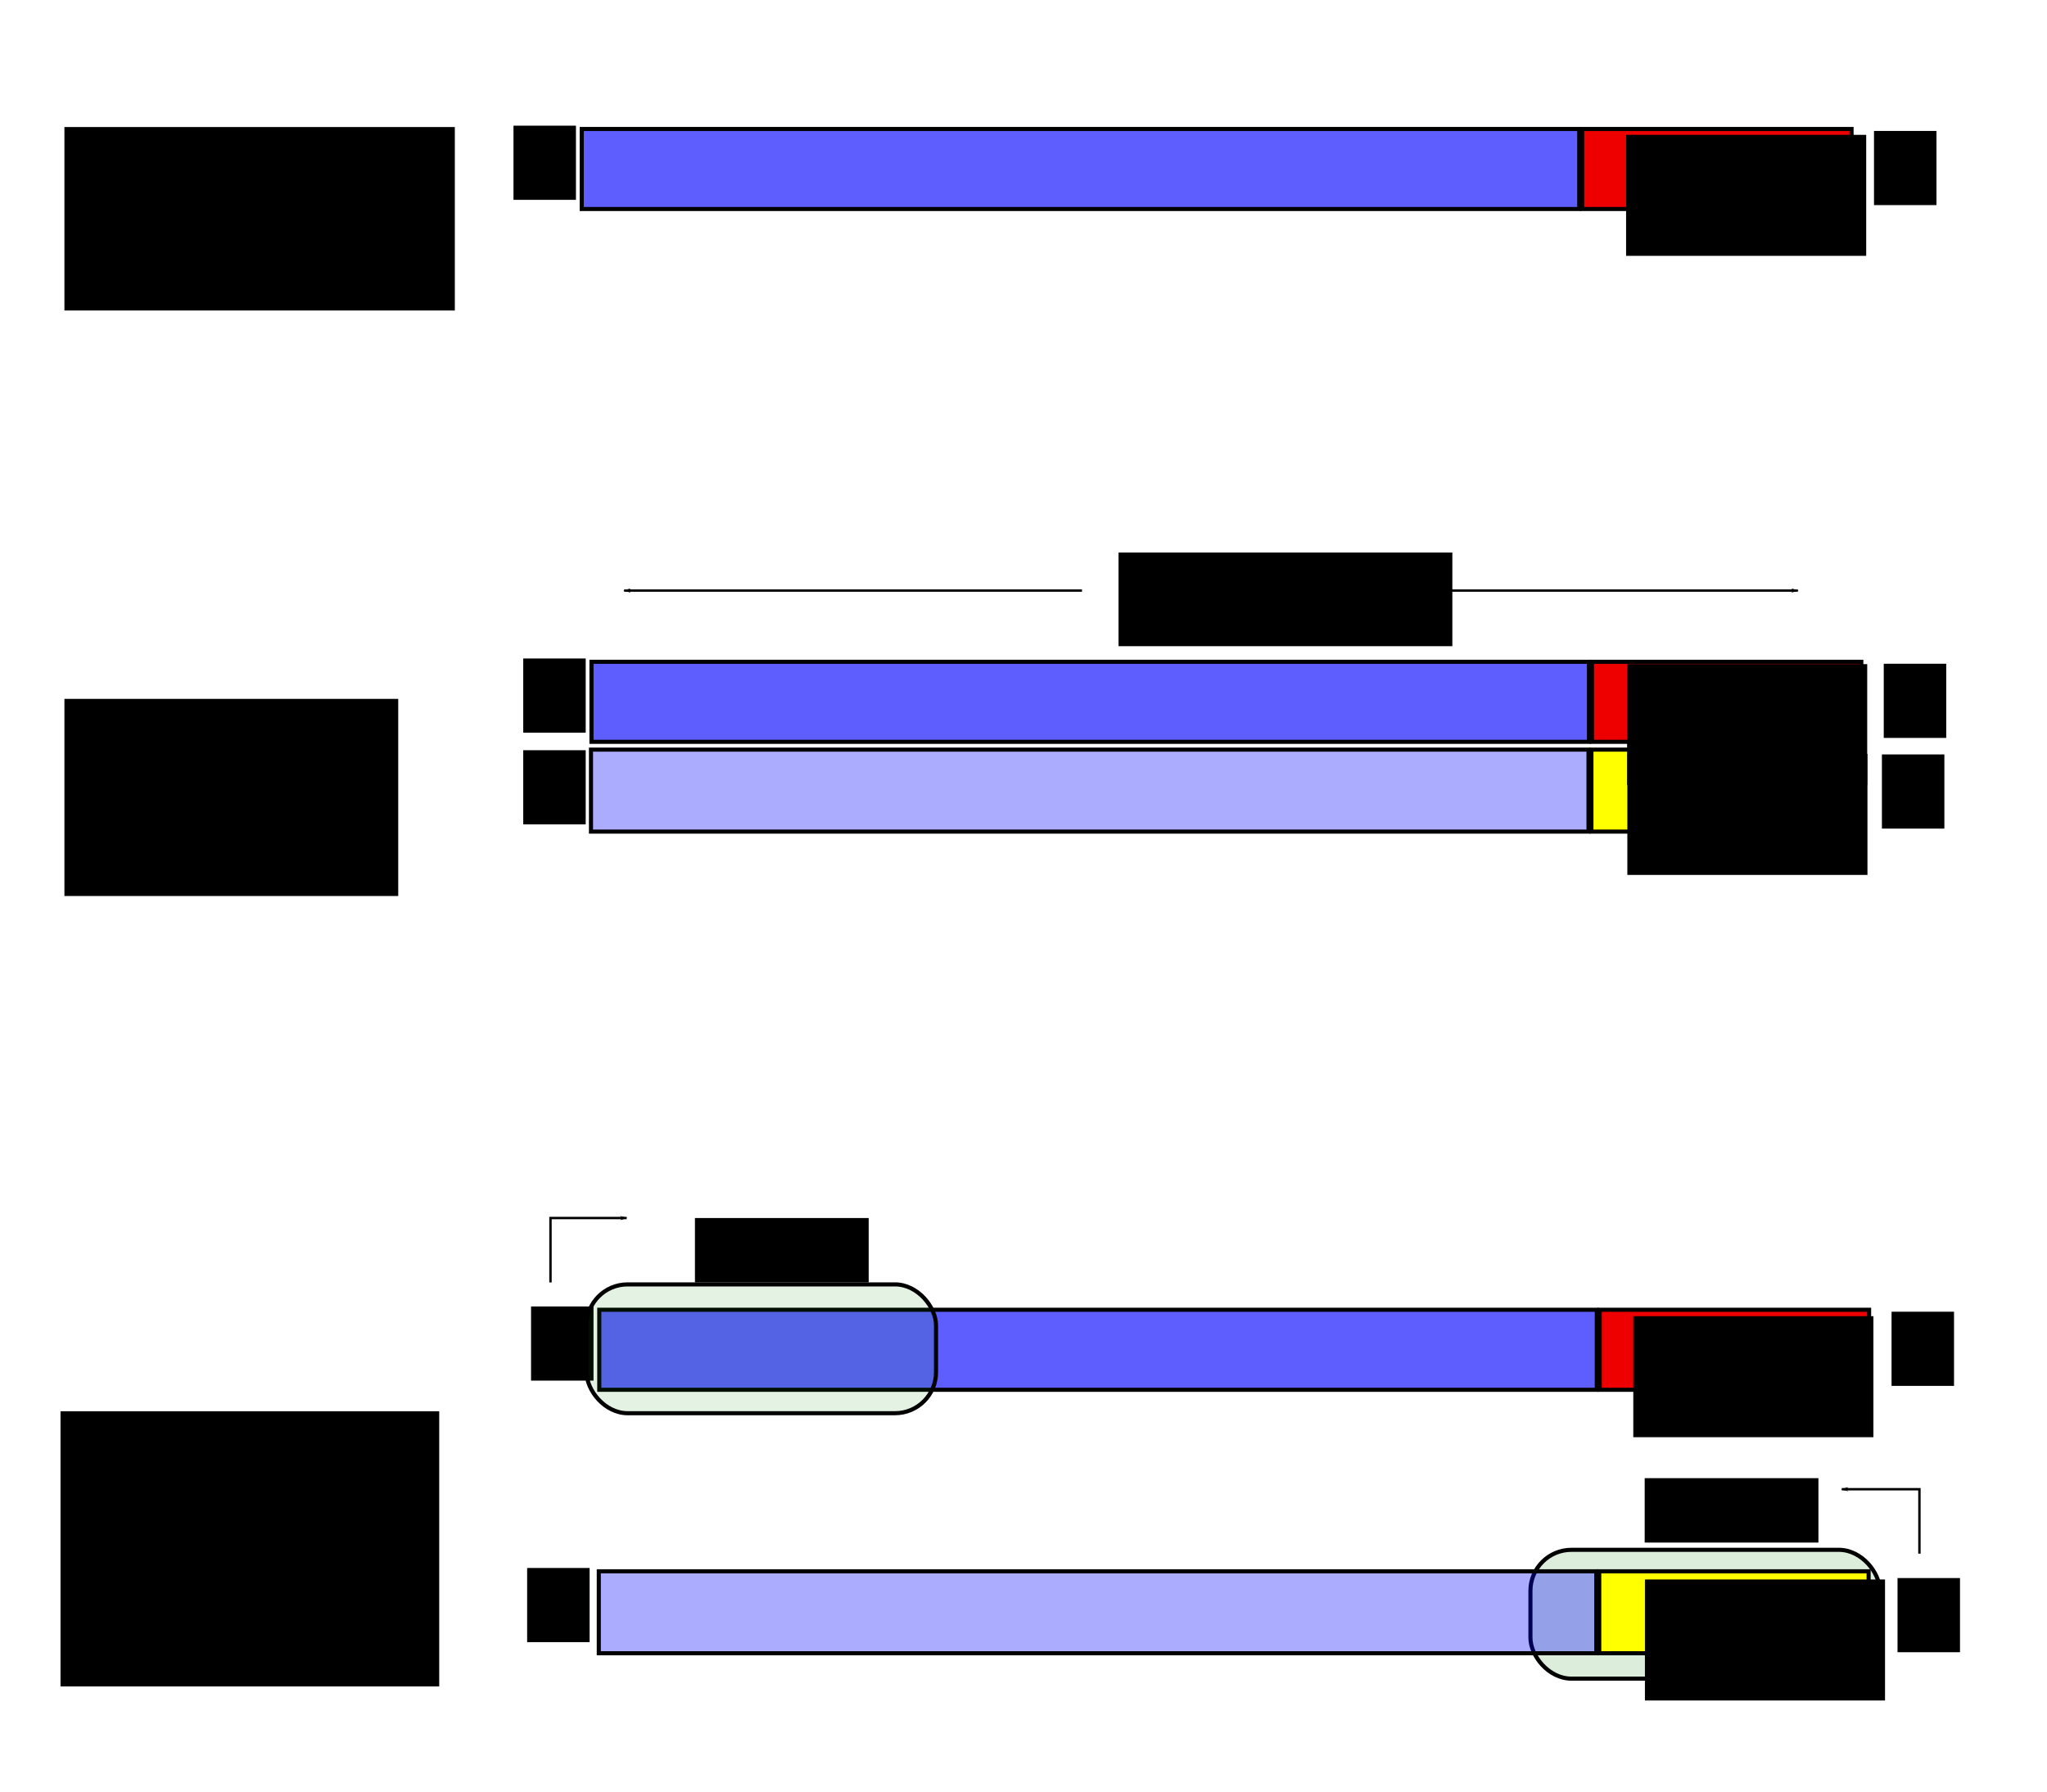<?xml version="1.0" encoding="UTF-8" standalone="no"?>
<!-- Created with Inkscape (http://www.inkscape.org/) -->

<svg
   xmlns:dc="http://purl.org/dc/elements/1.1/"
   xmlns:cc="http://creativecommons.org/ns#"
   xmlns:rdf="http://www.w3.org/1999/02/22-rdf-syntax-ns#"
   xmlns:svg="http://www.w3.org/2000/svg"
   xmlns="http://www.w3.org/2000/svg"
   xmlns:sodipodi="http://sodipodi.sourceforge.net/DTD/sodipodi-0.dtd"
   xmlns:inkscape="http://www.inkscape.org/namespaces/inkscape"
   width="853.937"
   height="747.638"
   id="svg4099"
   version="1.1"
   inkscape:version="0.48.2 r9819"
   sodipodi:docname="New document 2">
  <defs
     id="defs4101">
    <marker
       inkscape:stockid="Arrow1Lend"
       orient="auto"
       refY="0"
       refX="0"
       id="Arrow1Lend"
       style="overflow:visible">
      <path
         id="path5274"
         d="M 0,0 5,-5 -12.5,0 5,5 0,0 z"
         style="fill-rule:evenodd;stroke:#000000;stroke-width:1pt;marker-start:none"
         transform="matrix(-0.8,0,0,-0.8,-10,0)"
         inkscape:connector-curvature="0" />
    </marker>
    <marker
       inkscape:stockid="Arrow1Lend"
       orient="auto"
       refY="0"
       refX="0"
       id="Arrow1Lend-6"
       style="overflow:visible">
      <path
         inkscape:connector-curvature="0"
         id="path5274-1"
         d="M 0,0 5,-5 -12.5,0 5,5 0,0 z"
         style="fill-rule:evenodd;stroke:#000000;stroke-width:1pt;marker-start:none"
         transform="matrix(-0.8,0,0,-0.8,-10,0)" />
    </marker>
    <marker
       inkscape:stockid="Arrow1Lend"
       orient="auto"
       refY="0"
       refX="0"
       id="Arrow1Lend-7"
       style="overflow:visible">
      <path
         inkscape:connector-curvature="0"
         id="path5274-0"
         d="M 0,0 5,-5 -12.5,0 5,5 0,0 z"
         style="fill-rule:evenodd;stroke:#000000;stroke-width:1pt;marker-start:none"
         transform="matrix(-0.8,0,0,-0.8,-10,0)" />
    </marker>
    <marker
       inkscape:stockid="Arrow1Lend"
       orient="auto"
       refY="0"
       refX="0"
       id="Arrow1Lend-1"
       style="overflow:visible">
      <path
         inkscape:connector-curvature="0"
         id="path5274-4"
         d="M 0,0 5,-5 -12.5,0 5,5 0,0 z"
         style="fill-rule:evenodd;stroke:#000000;stroke-width:1pt;marker-start:none"
         transform="matrix(-0.8,0,0,-0.8,-10,0)" />
    </marker>
    <marker
       inkscape:stockid="Arrow1Lend"
       orient="auto"
       refY="0"
       refX="0"
       id="Arrow1Lend-1-2"
       style="overflow:visible">
      <path
         inkscape:connector-curvature="0"
         id="path5274-4-4"
         d="M 0,0 5,-5 -12.5,0 5,5 0,0 z"
         style="fill-rule:evenodd;stroke:#000000;stroke-width:1pt;marker-start:none"
         transform="matrix(-0.8,0,0,-0.8,-10,0)" />
    </marker>
  </defs>
  <sodipodi:namedview
     inkscape:document-units="mm"
     pagecolor="#ffffff"
     bordercolor="#666666"
     borderopacity="1.0"
     inkscape:pageopacity="0.0"
     inkscape:pageshadow="2"
     inkscape:zoom="0.86831672"
     inkscape:cx="332.6134"
     inkscape:cy="348.64156"
     inkscape:current-layer="layer1"
     id="namedview4103"
     showgrid="false"
     units="mm"
     inkscape:window-width="1920"
     inkscape:window-height="1148"
     inkscape:window-x="0"
     inkscape:window-y="25"
     inkscape:window-maximized="1" />
  <g
     inkscape:label="Layer 1"
     inkscape:groupmode="layer"
     id="layer1"
     transform="translate(0,3.543)">
    <rect
       style="fill:#0000ff;fill-opacity:0.63;stroke:#000000;stroke-width:1.708;stroke-miterlimit:4;stroke-opacity:1;stroke-dasharray:none"
       id="rect4108"
       width="416.129"
       height="33.388"
       x="242.674"
       y="50.275"
       ry="16.694"
       rx="0" />
    <rect
       style="fill:#ee0000;fill-opacity:1;stroke:#000000;stroke-width:1.708;stroke-miterlimit:4;stroke-opacity:1;stroke-dasharray:none"
       id="rect4108-7"
       width="112.379"
       height="33.388"
       x="660.024"
       y="50.275"
       ry="16.694"
       rx="0" />
    <flowRoot
       xml:space="preserve"
       id="flowRoot4949"
       style="font-size:20px;font-style:normal;font-weight:normal;line-height:125%;letter-spacing:0px;word-spacing:0px;fill:#000000;fill-opacity:1;stroke:none;font-family:Sans"
       transform="translate(680.79,-170.197)"><flowRegion
         id="flowRegion4951"><rect
           id="rect4953"
           width="26.059"
           height="30.945"
           x="100.978"
           y="221.287" /></flowRegion><flowPara
         id="flowPara4955">5'</flowPara></flowRoot>    <flowRoot
       xml:space="preserve"
       id="flowRoot4949-0"
       style="font-size:20px;font-style:normal;font-weight:normal;line-height:125%;letter-spacing:0px;word-spacing:0px;fill:#000000;fill-opacity:1;stroke:none;font-family:Sans"
       transform="translate(113.23,-172.392)"><flowRegion
         id="flowRegion4951-5"><rect
           id="rect4953-7"
           width="26.059"
           height="30.945"
           x="100.978"
           y="221.287" /></flowRegion><flowPara
         id="flowPara4955-0">3'</flowPara></flowRoot>    <rect
       style="fill:#008000;fill-opacity:0.137;stroke:#000000;stroke-width:1.708;stroke-miterlimit:4;stroke-opacity:1;stroke-dasharray:none"
       id="rect5058"
       width="145.767"
       height="53.747"
       x="638.444"
       y="643.116"
       ry="17.101" />
    <rect
       style="fill:#0000ff;fill-opacity:0.63;stroke:#000000;stroke-width:1.708;stroke-miterlimit:4;stroke-opacity:1;stroke-dasharray:none"
       id="rect4108-3"
       width="416.129"
       height="33.388"
       x="249.998"
       y="542.952"
       ry="16.694"
       rx="0" />
    <rect
       style="fill:#ee0000;fill-opacity:1;stroke:#000000;stroke-width:1.708;stroke-miterlimit:4;stroke-opacity:1;stroke-dasharray:none"
       id="rect4108-7-3"
       width="112.379"
       height="33.388"
       x="667.348"
       y="542.952"
       ry="16.694"
       rx="0" />
    <rect
       style="fill:#0000ff;fill-opacity:0.327;stroke:#000000;stroke-width:1.708;stroke-miterlimit:4;stroke-opacity:1;stroke-dasharray:none"
       id="rect4108-5-4"
       width="416.129"
       height="34.202"
       x="249.795"
       y="652.074"
       ry="17.101"
       rx="0" />
    <rect
       style="fill:#ffff00;fill-opacity:1;stroke:#000000;stroke-width:1.708;stroke-miterlimit:4;stroke-opacity:1;stroke-dasharray:none"
       id="rect4108-7-0-0"
       width="112.379"
       height="34.202"
       x="667.145"
       y="652.074"
       ry="17.101"
       rx="0" />
    <flowRoot
       xml:space="preserve"
       id="flowRoot4949-5"
       style="font-size:20px;font-style:normal;font-weight:normal;line-height:125%;letter-spacing:0px;word-spacing:0px;fill:#000000;fill-opacity:1;stroke:none;font-family:Sans"
       transform="translate(688.114,322.479)"><flowRegion
         id="flowRegion4951-59"><rect
           id="rect4953-15"
           width="26.059"
           height="30.945"
           x="100.978"
           y="221.287" /></flowRegion><flowPara
         id="flowPara4955-2">5'</flowPara></flowRoot>    <flowRoot
       xml:space="preserve"
       id="flowRoot4949-0-3"
       style="font-size:20px;font-style:normal;font-weight:normal;line-height:125%;letter-spacing:0px;word-spacing:0px;fill:#000000;fill-opacity:1;stroke:none;font-family:Sans"
       transform="translate(120.554,320.285)"><flowRegion
         id="flowRegion4951-5-0"><rect
           id="rect4953-7-2"
           width="26.059"
           height="30.945"
           x="100.978"
           y="221.287" /></flowRegion><flowPara
         id="flowPara4955-0-7">3'</flowPara></flowRoot>    <flowRoot
       xml:space="preserve"
       id="flowRoot4949-7-1"
       style="font-size:20px;font-style:normal;font-weight:normal;line-height:125%;letter-spacing:0px;word-spacing:0px;fill:#000000;fill-opacity:1;stroke:none;font-family:Sans"
       transform="translate(118.926,429.407)"><flowRegion
         id="flowRegion4951-6-3"><rect
           id="rect4953-1-6"
           width="26.059"
           height="30.945"
           x="100.978"
           y="221.287" /></flowRegion><flowPara
         id="flowPara4955-7-2">5'</flowPara></flowRoot>    <flowRoot
       xml:space="preserve"
       id="flowRoot4949-0-5-3"
       style="font-size:20px;font-style:normal;font-weight:normal;line-height:125%;letter-spacing:0px;word-spacing:0px;fill:#000000;fill-opacity:1;stroke:none;font-family:Sans"
       transform="translate(690.604,433.61)"><flowRegion
         id="flowRegion4951-5-8-0"><rect
           id="rect4953-7-5-4"
           width="26.059"
           height="30.945"
           x="100.978"
           y="221.287" /></flowRegion><flowPara
         id="flowPara4955-0-4-3">3'</flowPara></flowRoot>    <rect
       style="fill:#008000;fill-opacity:0.109;stroke:#000000;stroke-width:1.708;stroke-miterlimit:4;stroke-opacity:1;stroke-dasharray:none"
       id="rect5058-3"
       width="145.767"
       height="53.747"
       x="244.71"
       y="532.366"
       ry="17.101" />
    <rect
       style="fill:#0000ff;fill-opacity:0.63;stroke:#000000;stroke-width:1.708;stroke-miterlimit:4;stroke-opacity:1;stroke-dasharray:none"
       id="rect4108-9"
       width="416.129"
       height="33.388"
       x="246.741"
       y="272.59"
       ry="16.694"
       rx="0" />
    <rect
       style="fill:#ee0000;fill-opacity:1;stroke:#000000;stroke-width:1.708;stroke-miterlimit:4;stroke-opacity:1;stroke-dasharray:none"
       id="rect4108-7-39"
       width="112.379"
       height="33.388"
       x="664.091"
       y="272.59"
       ry="16.694"
       rx="0" />
    <rect
       style="fill:#0000ff;fill-opacity:0.327;stroke:#000000;stroke-width:1.708;stroke-miterlimit:4;stroke-opacity:1;stroke-dasharray:none"
       id="rect4108-5-0"
       width="416.129"
       height="34.202"
       x="246.537"
       y="309.236"
       ry="17.101"
       rx="0" />
    <rect
       style="fill:#ffff00;fill-opacity:1;stroke:#000000;stroke-width:1.708;stroke-miterlimit:4;stroke-opacity:1;stroke-dasharray:none"
       id="rect4108-7-0-07"
       width="112.379"
       height="34.202"
       x="663.887"
       y="309.236"
       ry="17.101"
       rx="0" />
    <flowRoot
       xml:space="preserve"
       id="flowRoot4949-1"
       style="font-size:20px;font-style:normal;font-weight:normal;line-height:125%;letter-spacing:0px;word-spacing:0px;fill:#000000;fill-opacity:1;stroke:none;font-family:Sans"
       transform="translate(684.857,52.118)"><flowRegion
         id="flowRegion4951-1"><rect
           id="rect4953-5"
           width="26.059"
           height="30.945"
           x="100.978"
           y="221.287" /></flowRegion><flowPara
         id="flowPara4955-3">5'</flowPara></flowRoot>    <flowRoot
       xml:space="preserve"
       id="flowRoot4949-0-6"
       style="font-size:20px;font-style:normal;font-weight:normal;line-height:125%;letter-spacing:0px;word-spacing:0px;fill:#000000;fill-opacity:1;stroke:none;font-family:Sans"
       transform="translate(117.297,49.923)"><flowRegion
         id="flowRegion4951-5-6"><rect
           id="rect4953-7-4"
           width="26.059"
           height="30.945"
           x="100.978"
           y="221.287" /></flowRegion><flowPara
         id="flowPara4955-0-9">3'</flowPara></flowRoot>    <flowRoot
       xml:space="preserve"
       id="flowRoot4949-7-15"
       style="font-size:20px;font-style:normal;font-weight:normal;line-height:125%;letter-spacing:0px;word-spacing:0px;fill:#000000;fill-opacity:1;stroke:none;font-family:Sans"
       transform="translate(117.297,88.198)"><flowRegion
         id="flowRegion4951-6-7"><rect
           id="rect4953-1-7"
           width="26.059"
           height="30.945"
           x="100.978"
           y="221.287" /></flowRegion><flowPara
         id="flowPara4955-7-5">5'</flowPara></flowRoot>    <flowRoot
       xml:space="preserve"
       id="flowRoot4949-0-5-1"
       style="font-size:20px;font-style:normal;font-weight:normal;line-height:125%;letter-spacing:0px;word-spacing:0px;fill:#000000;fill-opacity:1;stroke:none;font-family:Sans"
       transform="translate(684.089,89.958)"><flowRegion
         id="flowRegion4951-5-8-9"><rect
           id="rect4953-7-5-8"
           width="26.059"
           height="30.945"
           x="100.978"
           y="221.287" /></flowRegion><flowPara
         id="flowPara4955-0-4-31">3'</flowPara></flowRoot>    <flowRoot
       xml:space="preserve"
       id="flowRoot5242"
       style="font-size:20px;font-style:normal;font-weight:normal;line-height:125%;letter-spacing:0px;word-spacing:0px;fill:#000000;fill-opacity:1;stroke:none;font-family:Sans"><flowRegion
         id="flowRegion5244"><rect
           id="rect5246"
           width="162.868"
           height="76.548"
           x="26.873"
           y="49.461" /></flowRegion><flowPara
         id="flowPara5248">Original RNA</flowPara></flowRoot>    <flowRoot
       xml:space="preserve"
       id="flowRoot5250"
       style="font-size:20px;font-style:normal;font-weight:normal;line-height:125%;letter-spacing:0px;word-spacing:0px;fill:#000000;fill-opacity:1;stroke:none;font-family:Sans"
       transform="translate(-10.586,28.502)"><flowRegion
         id="flowRegion5252"><rect
           id="rect5254"
           width="139.252"
           height="82.249"
           x="37.46"
           y="259.561" /></flowRegion><flowPara
         id="flowPara5256">cDNA version</flowPara></flowRoot>    <flowRoot
       xml:space="preserve"
       id="flowRoot5258"
       style="font-size:20px;font-style:normal;font-weight:normal;line-height:125%;letter-spacing:0px;word-spacing:0px;fill:#000000;fill-opacity:1;stroke:none;font-family:Sans"
       transform="translate(-3.257,37.46)"><flowRegion
         id="flowRegion5260"><rect
           id="rect5262"
           width="157.982"
           height="114.822"
           x="28.502"
           y="547.838" /></flowRegion><flowPara
         id="flowPara5264">Sequencing from the 3' end</flowPara></flowRoot>    <path
       style="fill:none;stroke:#000000;stroke-width:0.999;stroke-linecap:butt;stroke-linejoin:miter;stroke-miterlimit:4;stroke-opacity:1;stroke-dasharray:none;marker-end:url(#Arrow1Lend)"
       d="m 229.644,531.551 0,-26.873 31.759,0"
       id="path5266"
       inkscape:connector-curvature="0" />
    <path
       style="fill:none;stroke:#000000;stroke-width:0.999;stroke-linecap:butt;stroke-linejoin:miter;stroke-miterlimit:4;stroke-opacity:1;stroke-dasharray:none;marker-end:url(#Arrow1Lend)"
       d="m 800.721,644.707 0,-26.873 -32.389,0"
       id="path5266-8"
       inkscape:connector-curvature="0" />
    <flowRoot
       xml:space="preserve"
       id="flowRoot5749"
       style="font-size:20px;font-style:normal;font-weight:bold;line-height:125%;letter-spacing:0px;word-spacing:0px;fill:#000000;fill-opacity:1;stroke:none;font-family:Sans;-inkscape-font-specification:Sans Bold"
       transform="translate(615.643,-83.063)"><flowRegion
         id="flowRegion5751"><rect
           id="rect5753"
           width="100.164"
           height="50.489"
           x="62.704"
           y="135.781"
           style="font-weight:bold;-inkscape-font-specification:Sans Bold" /></flowRegion><flowPara
         id="flowPara5755">Poly(A)</flowPara></flowRoot>    <flowRoot
       transform="translate(618.648,409.855)"
       xml:space="preserve"
       id="flowRoot5749-5"
       style="font-size:20px;font-style:normal;font-weight:bold;line-height:125%;letter-spacing:0px;word-spacing:0px;fill:#000000;fill-opacity:1;stroke:none;font-family:Sans;-inkscape-font-specification:Sans Bold"><flowRegion
         id="flowRegion5751-8"><rect
           id="rect5753-1"
           width="100.164"
           height="50.489"
           x="62.704"
           y="135.781"
           style="font-weight:bold;-inkscape-font-specification:Sans Bold" /></flowRegion><flowPara
         id="flowPara5755-6">Poly(A)</flowPara></flowRoot>    <flowRoot
       transform="translate(623.499,519.713)"
       xml:space="preserve"
       id="flowRoot5749-5-1"
       style="font-size:20px;font-style:normal;font-weight:bold;line-height:125%;letter-spacing:0px;word-spacing:0px;fill:#000000;fill-opacity:1;stroke:none;font-family:Sans;-inkscape-font-specification:Sans Bold"><flowRegion
         id="flowRegion5751-8-6"><rect
           id="rect5753-1-4"
           width="100.164"
           height="50.489"
           x="62.704"
           y="135.781"
           style="font-weight:bold;-inkscape-font-specification:Sans Bold" /></flowRegion><flowPara
         id="flowPara5755-6-3">Poly(T)</flowPara></flowRoot>    <flowRoot
       transform="translate(616.169,175.246)"
       xml:space="preserve"
       id="flowRoot5749-5-2"
       style="font-size:20px;font-style:normal;font-weight:bold;line-height:125%;letter-spacing:0px;word-spacing:0px;fill:#000000;fill-opacity:1;stroke:none;font-family:Sans;-inkscape-font-specification:Sans Bold"><flowRegion
         id="flowRegion5751-8-0"><rect
           id="rect5753-1-9"
           width="100.164"
           height="50.489"
           x="62.704"
           y="135.781"
           style="font-weight:bold;-inkscape-font-specification:Sans Bold" /></flowRegion><flowPara
         id="flowPara5755-6-9">Poly(T)</flowPara></flowRoot>    <flowRoot
       transform="translate(616.066,137.786)"
       xml:space="preserve"
       id="flowRoot5749-5-6"
       style="font-size:20px;font-style:normal;font-weight:bold;line-height:125%;letter-spacing:0px;word-spacing:0px;fill:#000000;fill-opacity:1;stroke:none;font-family:Sans;-inkscape-font-specification:Sans Bold"><flowRegion
         id="flowRegion5751-8-3"><rect
           id="rect5753-1-5"
           width="100.164"
           height="50.489"
           x="62.704"
           y="135.781"
           style="font-weight:bold;-inkscape-font-specification:Sans Bold" /></flowRegion><flowPara
         id="flowPara5755-6-4">Poly(A)</flowPara></flowRoot>    <flowRoot
       xml:space="preserve"
       id="flowRoot5873"
       style="font-size:20px;font-style:normal;font-weight:normal;line-height:125%;letter-spacing:0px;word-spacing:0px;fill:#000000;fill-opacity:1;stroke:none;font-family:Sans"><flowRegion
         id="flowRegion5875"><rect
           id="rect5877"
           width="72.476"
           height="26.873"
           x="289.906"
           y="504.678" /></flowRegion><flowPara
         id="flowPara5879">76 bp</flowPara></flowRoot>    <flowRoot
       transform="translate(396.199,108.539)"
       xml:space="preserve"
       id="flowRoot5873-3"
       style="font-size:20px;font-style:normal;font-weight:normal;line-height:125%;letter-spacing:0px;word-spacing:0px;fill:#000000;fill-opacity:1;stroke:none;font-family:Sans"><flowRegion
         id="flowRegion5875-0"><rect
           id="rect5877-2"
           width="72.476"
           height="26.873"
           x="289.906"
           y="504.678" /></flowRegion><flowPara
         id="flowPara5879-1">76 bp</flowPara></flowRoot>    <flowRoot
       xml:space="preserve"
       id="flowRoot5908"
       style="font-size:20px;font-style:normal;font-weight:normal;line-height:125%;letter-spacing:0px;word-spacing:0px;fill:#000000;fill-opacity:1;stroke:none;font-family:Sans"
       transform="translate(44.789,26.873)"><flowRegion
         id="flowRegion5910"><rect
           id="rect5912"
           width="139.252"
           height="39.088"
           x="421.829"
           y="200.114" /></flowRegion><flowPara
         id="flowPara5914">300 bp</flowPara></flowRoot>    <path
       style="fill:none;stroke:#000000;stroke-width:1px;stroke-linecap:butt;stroke-linejoin:miter;stroke-opacity:1;marker-end:url(#Arrow1Lend-1)"
       d="m 553.753,242.867 196.256,0"
       id="path5916"
       inkscape:connector-curvature="0" />
    <path
       style="fill:none;stroke:#000000;stroke-width:1px;stroke-linecap:butt;stroke-linejoin:miter;stroke-opacity:1;marker-end:url(#Arrow1Lend-1)"
       d="m 451.367,242.867 -190.999,0"
       id="path5916-0"
       inkscape:connector-curvature="0" />
  </g>
</svg>
